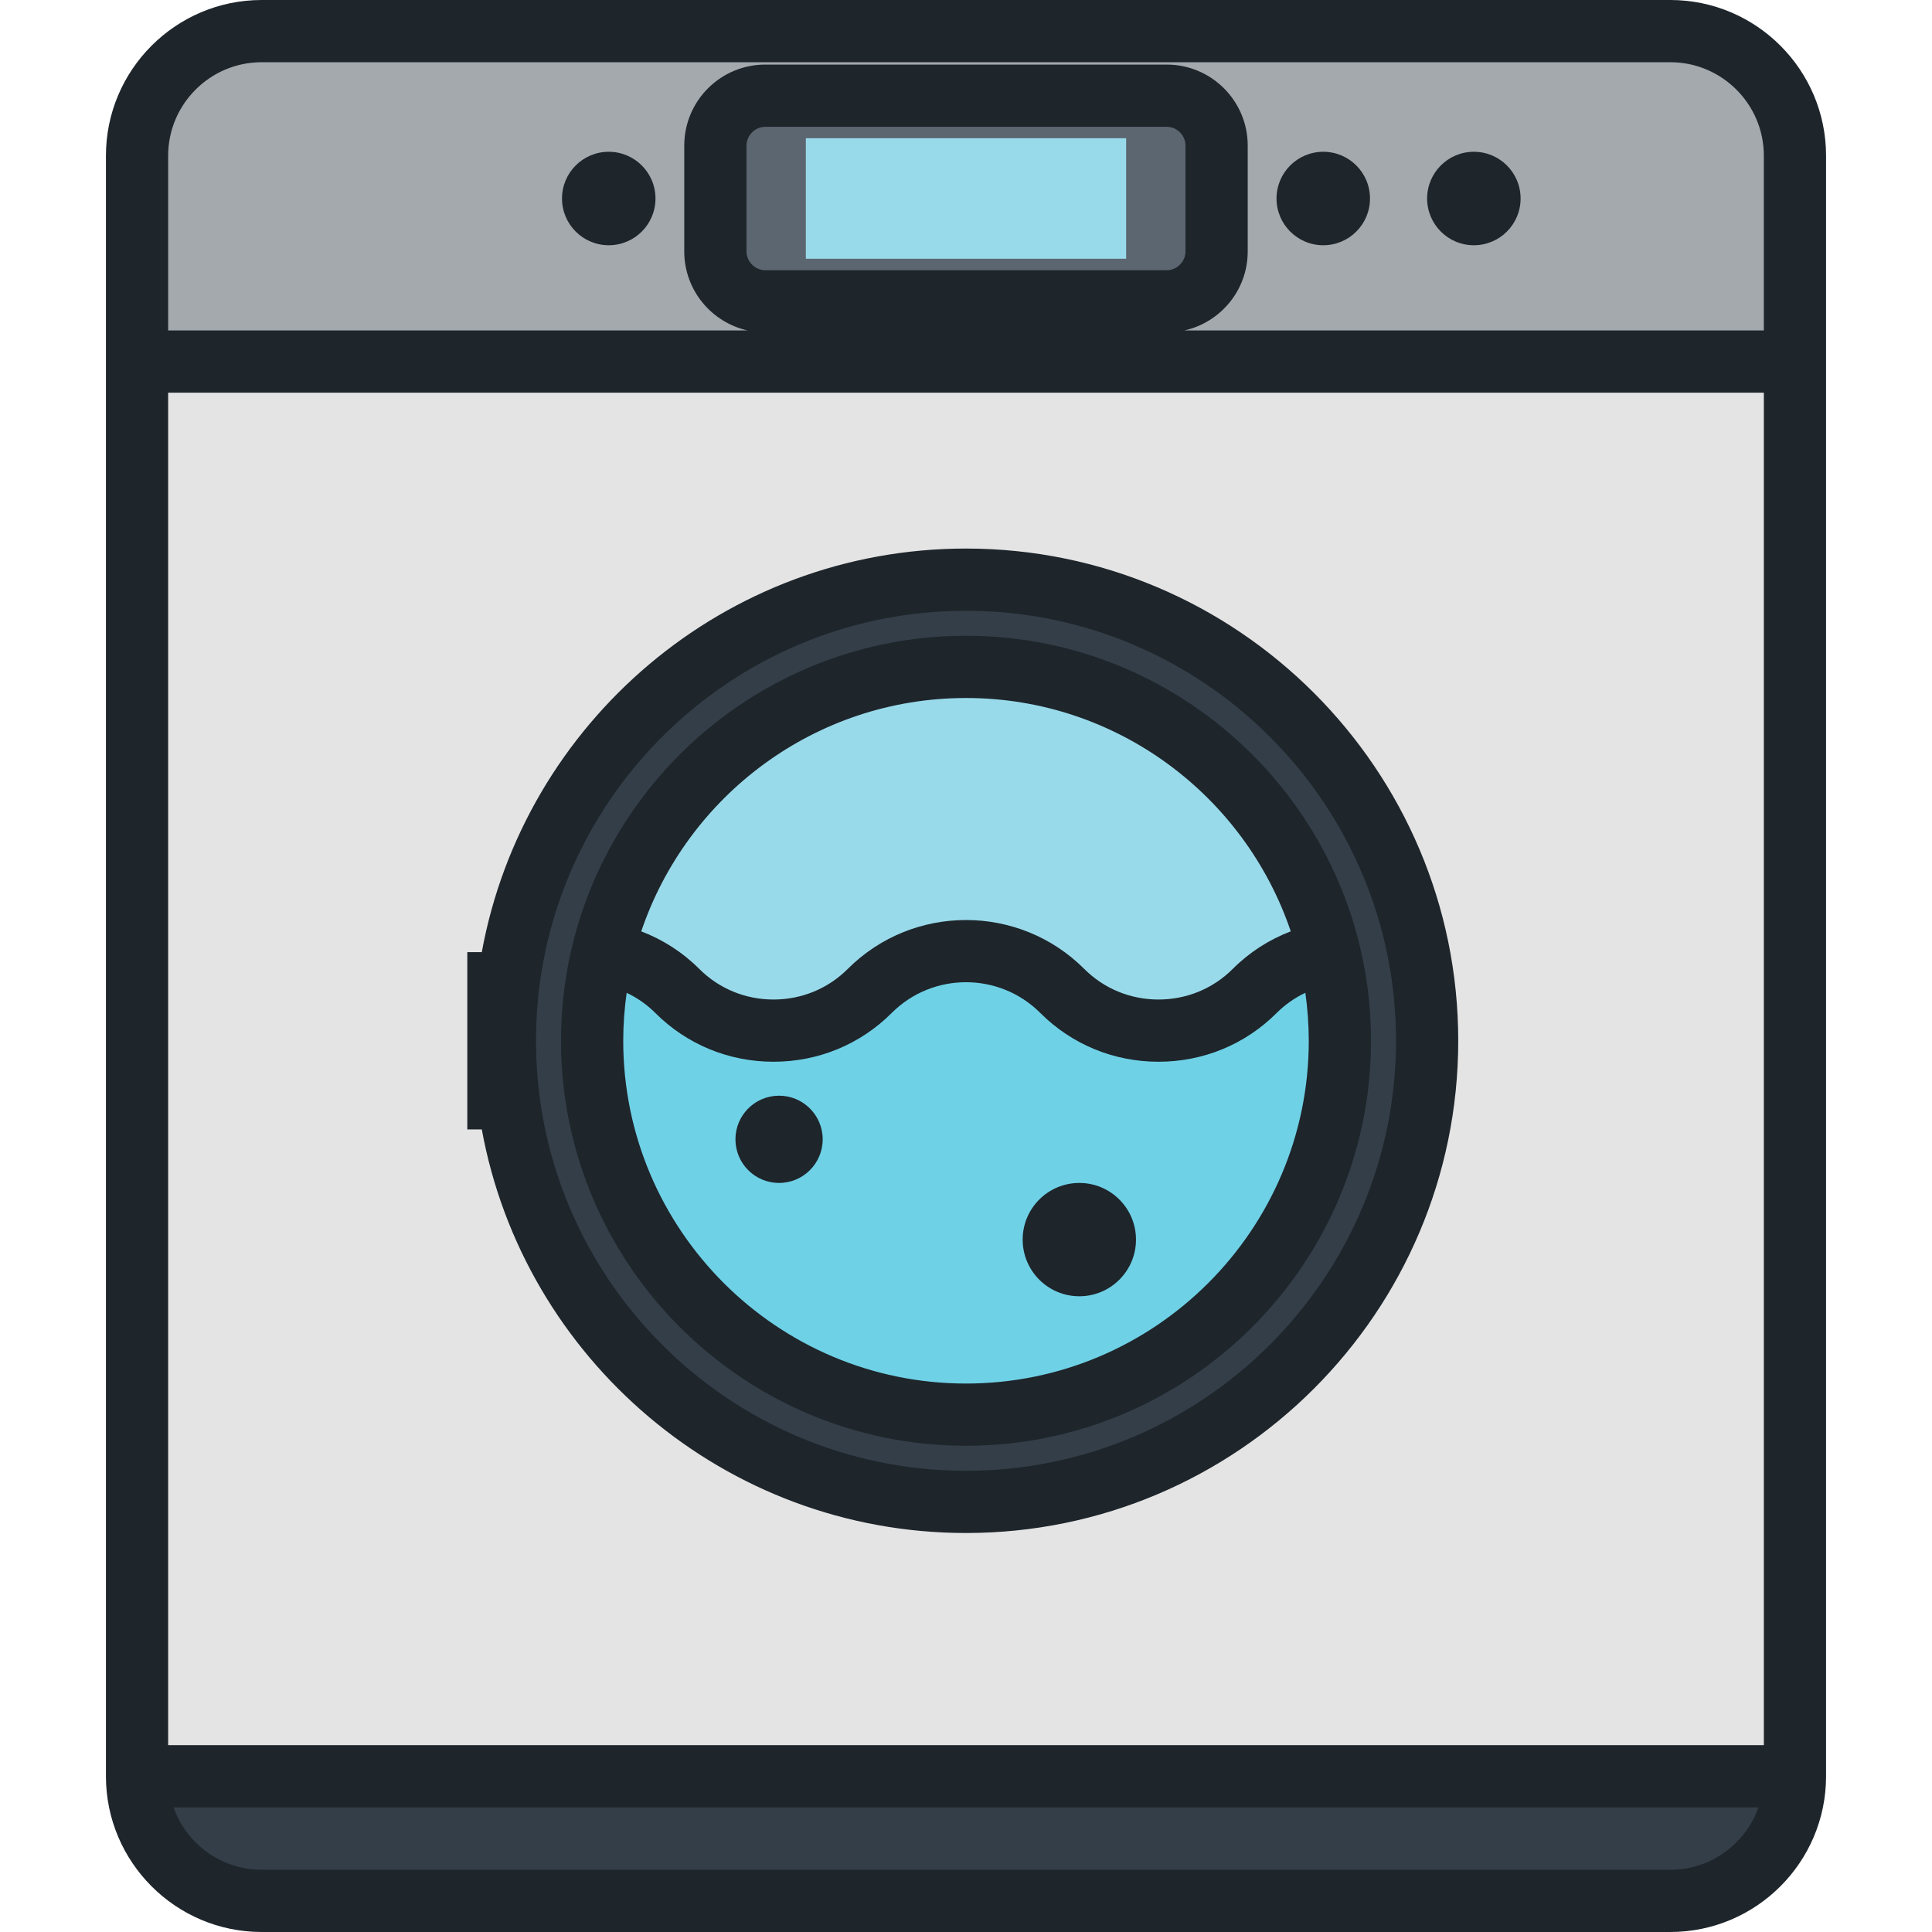 <svg enable-background="new 0 0 512 512" viewBox="0 0 512 512" xmlns="http://www.w3.org/2000/svg"><path d="m475.682 41.273c0-18.166-14.861-33.029-33.026-33.029h-373.31c-18.166 0-33.028 14.863-33.028 33.029v429.453c0 18.166 14.863 33.029 33.028 33.029h373.309c18.163 0 33.026-14.863 33.026-33.029z" fill="#e4e4e4"/><path d="m442.656 8.244h-373.31c-18.166 0-33.028 14.863-33.028 33.029v54.545h439.364v-54.545c0-18.166-14.862-33.029-33.026-33.029z" fill="#a4a9ad"/><path d="m36.318 470.727c0 18.166 14.863 33.029 33.028 33.029h373.309c18.163 0 33.026-14.863 33.026-33.029z" fill="#333e48"/><path d="m256.001 153.616c-67.489 0-122.2 54.711-122.2 122.2 0 67.491 54.71 122.202 122.2 122.202s122.202-54.71 122.202-122.202c0-67.489-54.713-122.2-122.202-122.2z" fill="#333e48"/><circle cx="255.997" cy="275.816" fill="#99daea" r="99.084"/><path d="m352.314 252.571c-7.258 1.15-14.233 4.471-19.799 10.033-14.021 14.03-36.981 14.03-51.007 0-14.029-14.028-36.985-14.028-51.015 0-14.028 14.03-36.981 14.03-51.01 0-5.565-5.562-12.536-8.883-19.795-10.033-1.793 7.458-2.77 15.235-2.77 23.244 0 54.721 44.362 99.083 99.083 99.083 54.722 0 99.083-44.36 99.083-99.083-.002-8.008-.976-15.785-2.77-23.244z" fill="#6fd1e6"/><path d="m322.413 38.571c0-7.268-5.945-13.212-13.212-13.212h-106.407c-7.266 0-13.212 5.942-13.212 13.212v28.074c0 7.267 5.945 13.213 13.212 13.213h106.408c7.266 0 13.212-5.945 13.212-13.213v-28.074z" fill="#5c6670"/><path d="m213.556 36.637h84.882v31.932h-84.882z" fill="#99daea"/><path d="m442.656 0h-373.31c-22.757 0-41.272 18.515-41.272 41.273v429.453c0 22.758 18.515 41.273 41.272 41.273h373.309c22.756 0 41.27-18.515 41.27-41.273v-429.453c.001-22.758-18.513-41.273-41.269-41.273zm0 495.512h-373.31c-10.777 0-19.963-6.916-23.369-16.541h420.046c-3.405 9.624-12.592 16.541-23.367 16.541zm24.782-33.03h-422.876v-358.419h422.875v358.419zm-269.61-395.837v-28.074c0-2.692 2.274-4.967 4.967-4.967h106.408c2.692 0 4.967 2.274 4.967 4.967v28.074c0 2.693-2.274 4.968-4.967 4.968h-106.408c-2.693-.001-4.967-2.275-4.967-4.968zm269.61 20.93h-153.571c9.593-2.138 16.789-10.703 16.789-20.93v-28.074c0-11.831-9.625-21.456-21.456-21.456h-106.407c-11.831 0-21.456 9.625-21.456 21.456v28.074c0 10.227 7.198 18.792 16.789 20.93h-153.564v-46.302c0-13.667 11.118-24.785 24.784-24.785h373.309c13.665 0 24.782 11.119 24.782 24.785zm-260.979 225.917c6.385 0 11.562-5.176 11.562-11.559 0-6.386-5.175-11.562-11.562-11.562-6.383 0-11.559 5.175-11.559 11.562 0 6.383 5.177 11.559 11.559 11.559zm-45.138-273.269c-6.838 0-12.384 5.544-12.384 12.385 0 6.84 5.546 12.386 12.384 12.386 6.844 0 12.389-5.546 12.389-12.386 0-6.841-5.546-12.385-12.389-12.385zm124.71 303.301c8.293 0 15.016-6.724 15.016-15.016 0-8.29-6.724-15.014-15.016-15.014-8.29 0-15.014 6.724-15.014 15.014 0 8.291 6.724 15.016 15.014 15.016zm64.648-303.301c-6.843 0-12.388 5.544-12.388 12.385 0 6.84 5.546 12.386 12.388 12.386 6.84 0 12.384-5.546 12.384-12.386s-5.544-12.385-12.384-12.385zm-94.678 342.92c59.18 0 107.327-48.147 107.327-107.327s-48.148-107.327-107.327-107.327-107.327 48.147-107.327 107.327 48.147 107.327 107.327 107.327zm0-198.165c39.95 0 73.932 25.933 86.063 61.84-5.75 2.191-10.968 5.551-15.379 9.959-5.225 5.228-12.209 8.107-19.671 8.107-7.461 0-14.449-2.88-19.677-8.109-17.279-17.279-45.393-17.278-62.674.001-5.228 5.228-12.215 8.108-19.674 8.108-7.46 0-14.449-2.88-19.679-8.111-4.408-4.405-9.625-7.764-15.373-9.953 12.13-35.908 46.114-61.842 86.064-61.842zm-89.931 78.122c2.799 1.332 5.361 3.115 7.582 5.335 8.343 8.342 19.472 12.938 31.337 12.938 11.864 0 22.992-4.596 31.333-12.938 10.853-10.85 28.508-10.849 39.356-.001 8.341 8.343 19.469 12.939 31.337 12.939 11.867 0 22.995-4.596 31.328-12.936 2.223-2.222 4.787-4.004 7.588-5.337.585 4.157.908 8.399.908 12.716 0 50.088-40.749 90.838-90.838 90.838s-90.838-40.749-90.838-90.838c-.001-4.318.322-8.557.907-12.716zm89.931 143.163c71.929 0 130.447-58.518 130.447-130.447 0-71.927-58.518-130.444-130.447-130.444-63.911 0-117.23 46.202-128.322 106.96h-3.838v46.971h3.84c11.09 60.757 64.409 106.96 128.32 106.96zm0-244.403c62.837 0 113.958 51.12 113.958 113.956 0 62.837-51.121 113.958-113.958 113.958-62.836 0-113.956-51.121-113.956-113.958-.001-62.836 51.12-113.956 113.956-113.956zm134.587-121.637c-6.84 0-12.386 5.544-12.386 12.385 0 6.84 5.546 12.386 12.386 12.386 6.842 0 12.386-5.546 12.386-12.386.001-6.841-5.545-12.385-12.386-12.385z" fill="#1e252b"/></svg>